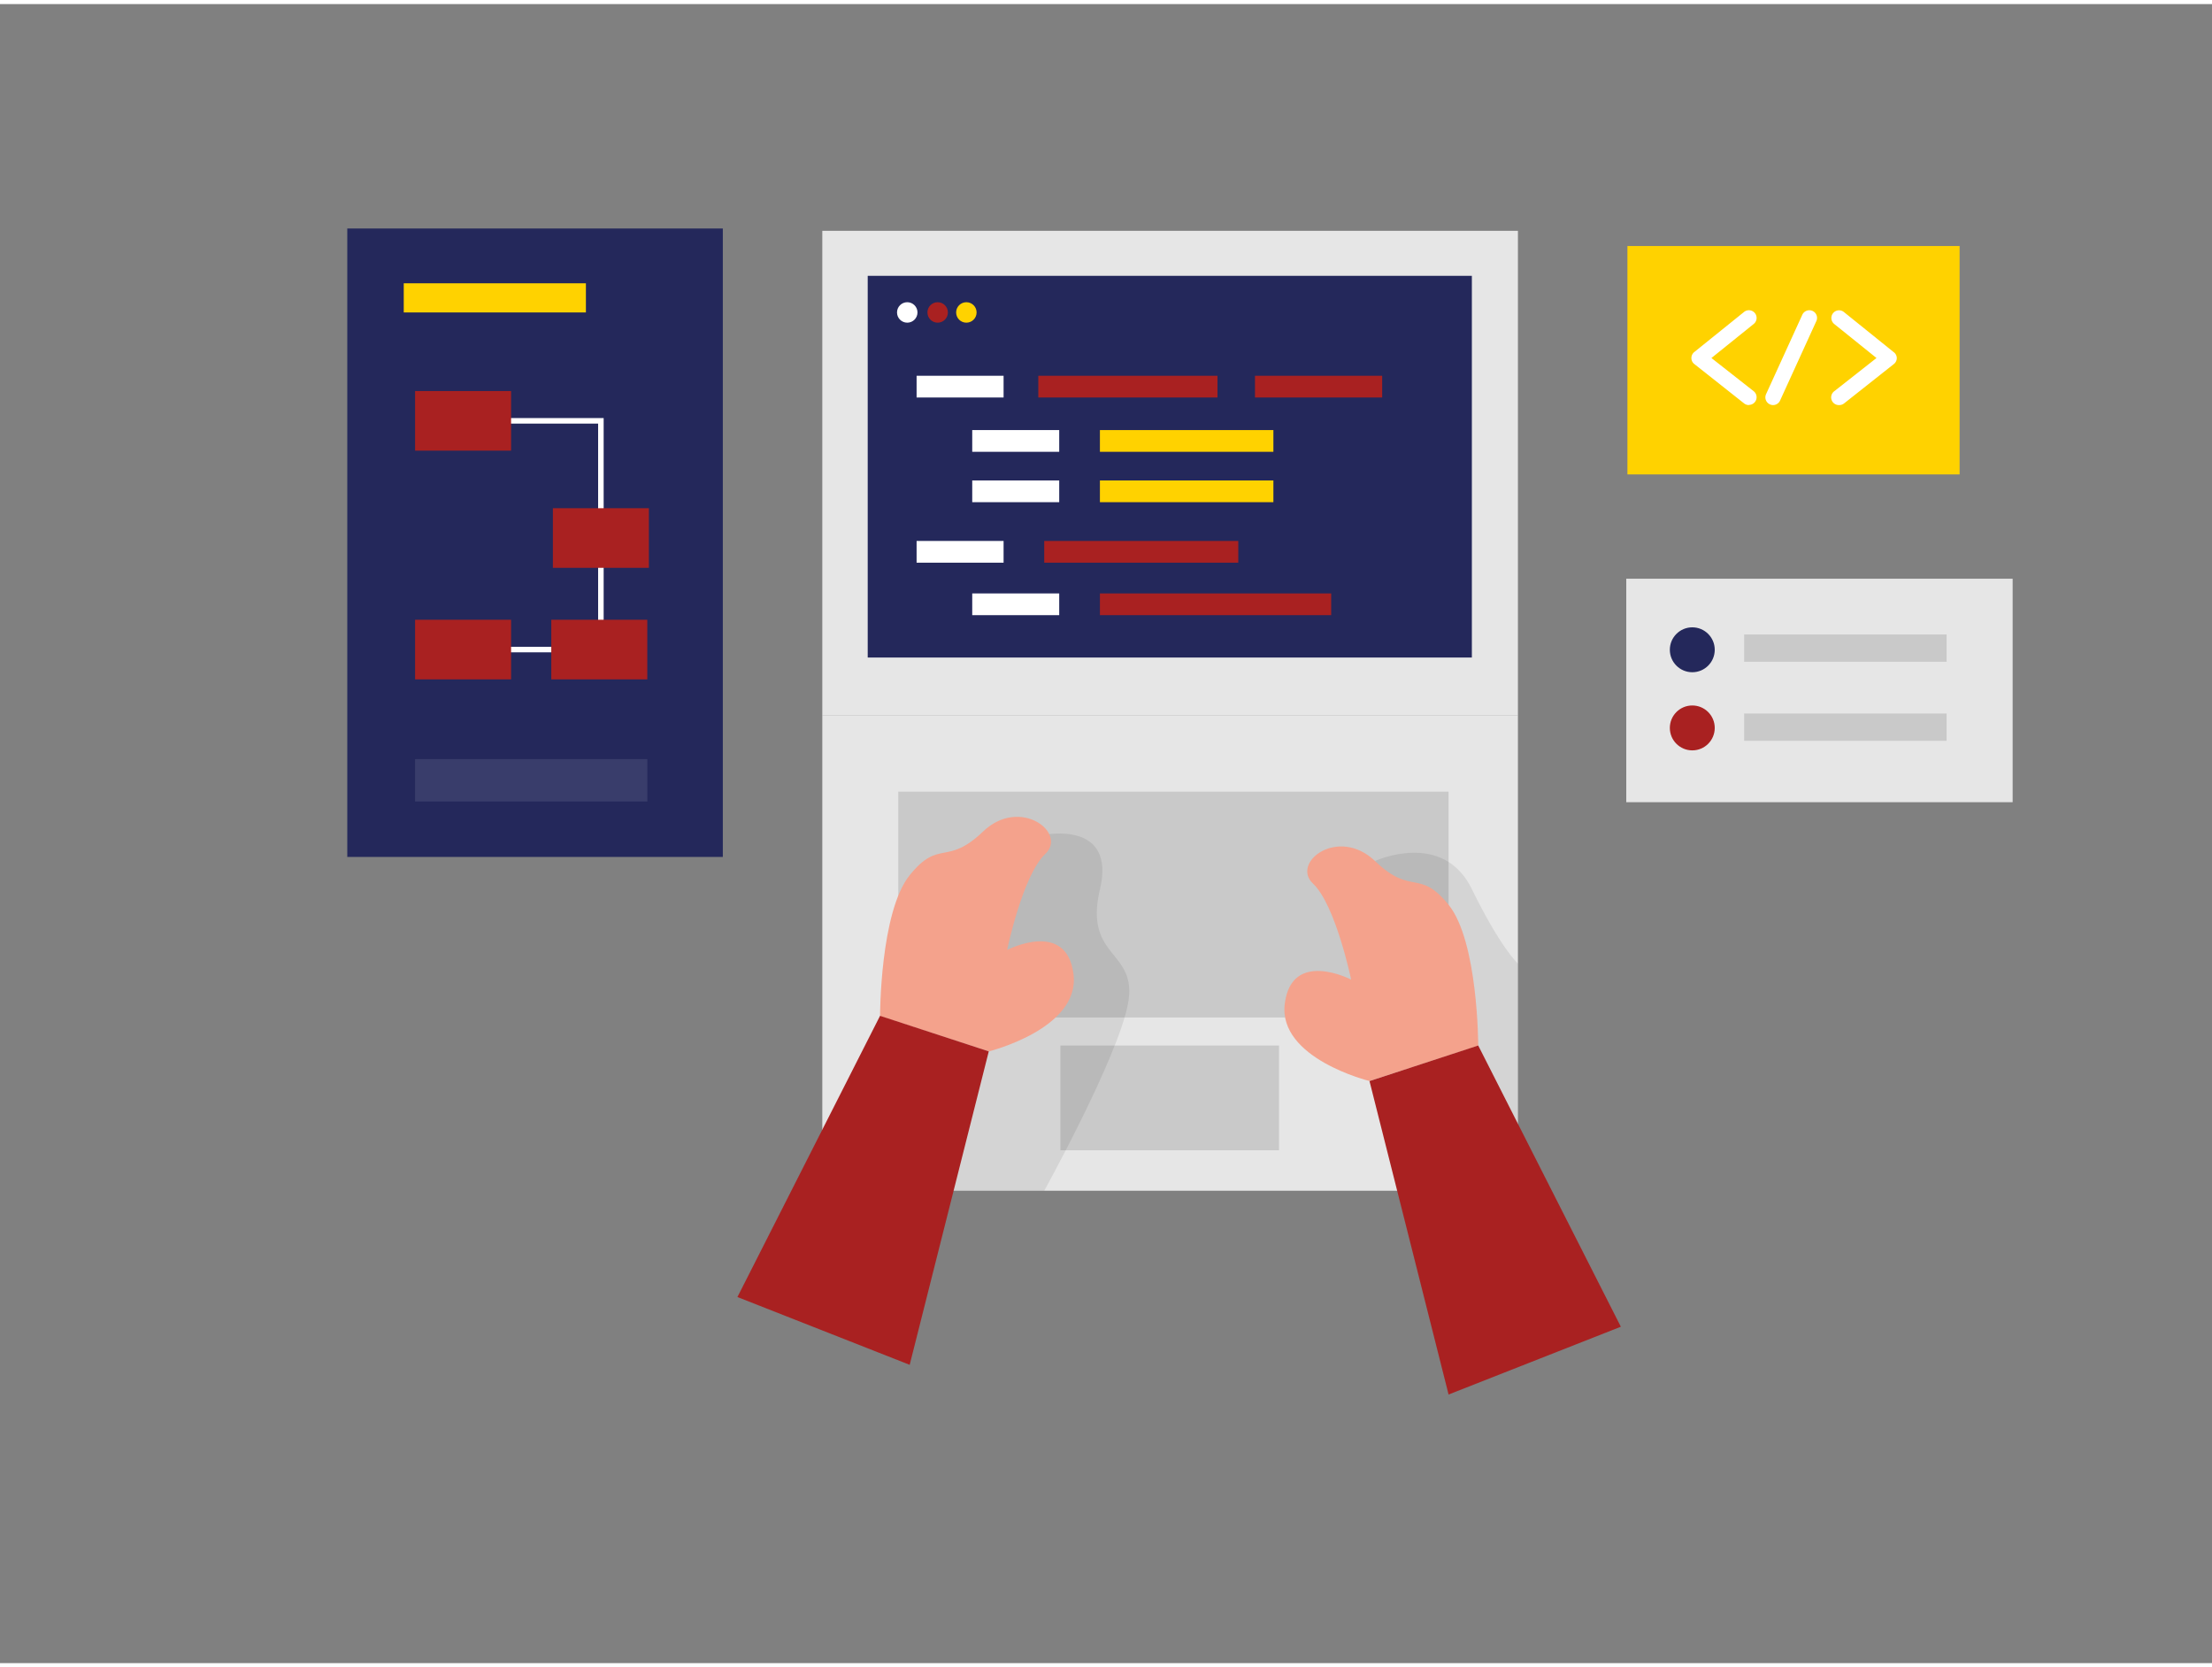 <svg id="Layer_1" data-name="Layer 1" xmlns="http://www.w3.org/2000/svg" viewBox="0 0 400 300" width="406" height="306" class="illustration styles_illustrationTablet__1DWOa"><rect x="0" y="0" width="400" height="300" fill="#808080" stroke="none"/><rect x="294.29" y="43.75" width="60.07" height="41.3" fill="#ffd200"></rect><path d="M316.25,72.51a1.41,1.41,0,0,1-.86-.3l-9-7.12a1.35,1.35,0,0,1-.53-1.08,1.38,1.38,0,0,1,.52-1.09l9-7.25a1.39,1.39,0,1,1,1.75,2.17L309.48,64l7.64,6a1.39,1.39,0,0,1-.87,2.48Z" fill="#fff"></path><path d="M332.56,72.51A1.39,1.39,0,0,1,331.7,70l7.63-6-7.64-6.15a1.39,1.39,0,1,1,1.74-2.17l9,7.25A1.34,1.34,0,0,1,343,64a1.37,1.37,0,0,1-.52,1.08l-9,7.12A1.41,1.41,0,0,1,332.56,72.51Z" fill="#fff"></path><path d="M320.63,72.51a1.33,1.33,0,0,1-.58-.13,1.39,1.39,0,0,1-.69-1.84l6.56-14.37a1.4,1.4,0,0,1,1.85-.68,1.38,1.38,0,0,1,.68,1.84L321.89,71.7A1.39,1.39,0,0,1,320.63,72.51Z" fill="#fff"></path><rect x="62.8" y="40.58" width="67.91" height="113.64" fill="#24285b"></rect><rect x="148.7" y="41" width="125.79" height="87.59" fill="#e6e6e6"></rect><rect x="148.7" y="128.58" width="125.79" height="86" fill="#e6e6e6"></rect><rect x="162.44" y="142.41" width="99.51" height="40.84" fill="#c9c9c9"></rect><rect x="191.75" y="188.32" width="39.54" height="18.94" fill="#c9c9c9"></rect><rect x="156.91" y="49.14" width="109.25" height="69.02" fill="#24285b"></rect><rect x="188.83" y="97.08" width="35.09" height="3.93" fill="#a92121"></rect><rect x="198.9" y="86.14" width="31.37" height="3.93" fill="#ffd200"></rect><rect x="198.9" y="106.57" width="41.82" height="3.93" fill="#a92121"></rect><rect x="175.81" y="106.57" width="15.73" height="3.93" fill="#fff"></rect><rect x="165.75" y="97.08" width="15.73" height="3.93" fill="#fff"></rect><circle cx="164.06" cy="55.76" r="1.85" fill="#fff"></circle><path d="M188.83,150.23s13.06-2.72,10.07,9.88,7,10.89,5.06,20.76-15.13,33.71-15.13,33.71H164.06l12.6-46.43Z" opacity="0.08"></path><circle cx="169.56" cy="55.76" r="1.85" fill="#a92121"></circle><path d="M248.67,154.94s12.24-5.64,17.48,5.08,8.34,13.49,8.34,13.49v33.75l-26.84-20.17Z" opacity="0.08"></path><circle cx="174.75" cy="55.76" r="1.85" fill="#ffd200"></circle><rect x="165.75" y="67.21" width="15.73" height="3.93" fill="#fff"></rect><rect x="175.81" y="77.03" width="15.73" height="3.93" fill="#fff"></rect><rect x="198.9" y="77.03" width="31.37" height="3.93" fill="#ffd200"></rect><rect x="175.81" y="86.14" width="15.73" height="3.93" fill="#fff"></rect><rect x="187.76" y="67.21" width="32.4" height="3.93" fill="#a92121"></rect><rect x="226.94" y="67.21" width="23" height="3.93" fill="#a92121"></rect><path d="M247.65,194.74s-16.59-4.08-15.32-14,12-4.34,12-4.34-2.81-13.51-6.89-17.35,4.59-10.44,11.23-4.07,7.92,1.26,13.28,7.89,5.36,25.49,5.36,25.49Z" fill="#f4a28c"></path><polygon points="247.65 194.75 261.95 251.43 293.1 239.17 267.31 188.32 247.65 194.75" fill="#a92121"></polygon><path d="M178.8,189.38s16.59-4.09,15.32-14-12-4.34-12-4.34,2.8-13.5,6.89-17.35-4.6-10.43-11.24-4.07-7.91,1.26-13.27,7.9S159.14,183,159.14,183Z" fill="#f4a28c"></path><polygon points="178.8 189.38 164.5 246.06 133.35 233.8 159.14 182.95 178.8 189.38" fill="#a92121"></polygon><polyline points="83.74 75.36 108.66 75.36 108.66 116.72" fill="none" stroke="#fff" stroke-miterlimit="10"></polyline><rect x="73.01" y="50.49" width="32.94" height="5.27" fill="#ffd200"></rect><rect x="75.06" y="69.97" width="17.36" height="10.78" fill="#a92121"></rect><line x1="83.74" y1="116.72" x2="108.37" y2="116.72" fill="none" stroke="#fff" stroke-miterlimit="10"></line><rect x="99.98" y="91.16" width="17.36" height="10.78" fill="#a92121"></rect><rect x="75.06" y="111.33" width="17.36" height="10.78" fill="#a92121"></rect><rect x="99.69" y="111.33" width="17.36" height="10.78" fill="#a92121"></rect><rect x="75.06" y="136.53" width="42" height="7.66" fill="#fff" opacity="0.1"></rect><rect x="294.08" y="103.91" width="69.87" height="40.41" fill="#e6e6e6"></rect><circle cx="306.02" cy="116.76" r="4.06" fill="#24285b"></circle><circle cx="306.02" cy="130.89" r="4.06" fill="#a92121"></circle><rect x="315.4" y="113.99" width="36.61" height="4.94" fill="#c9c9c9"></rect><rect x="315.4" y="128.28" width="36.61" height="4.94" fill="#c9c9c9"></rect></svg>